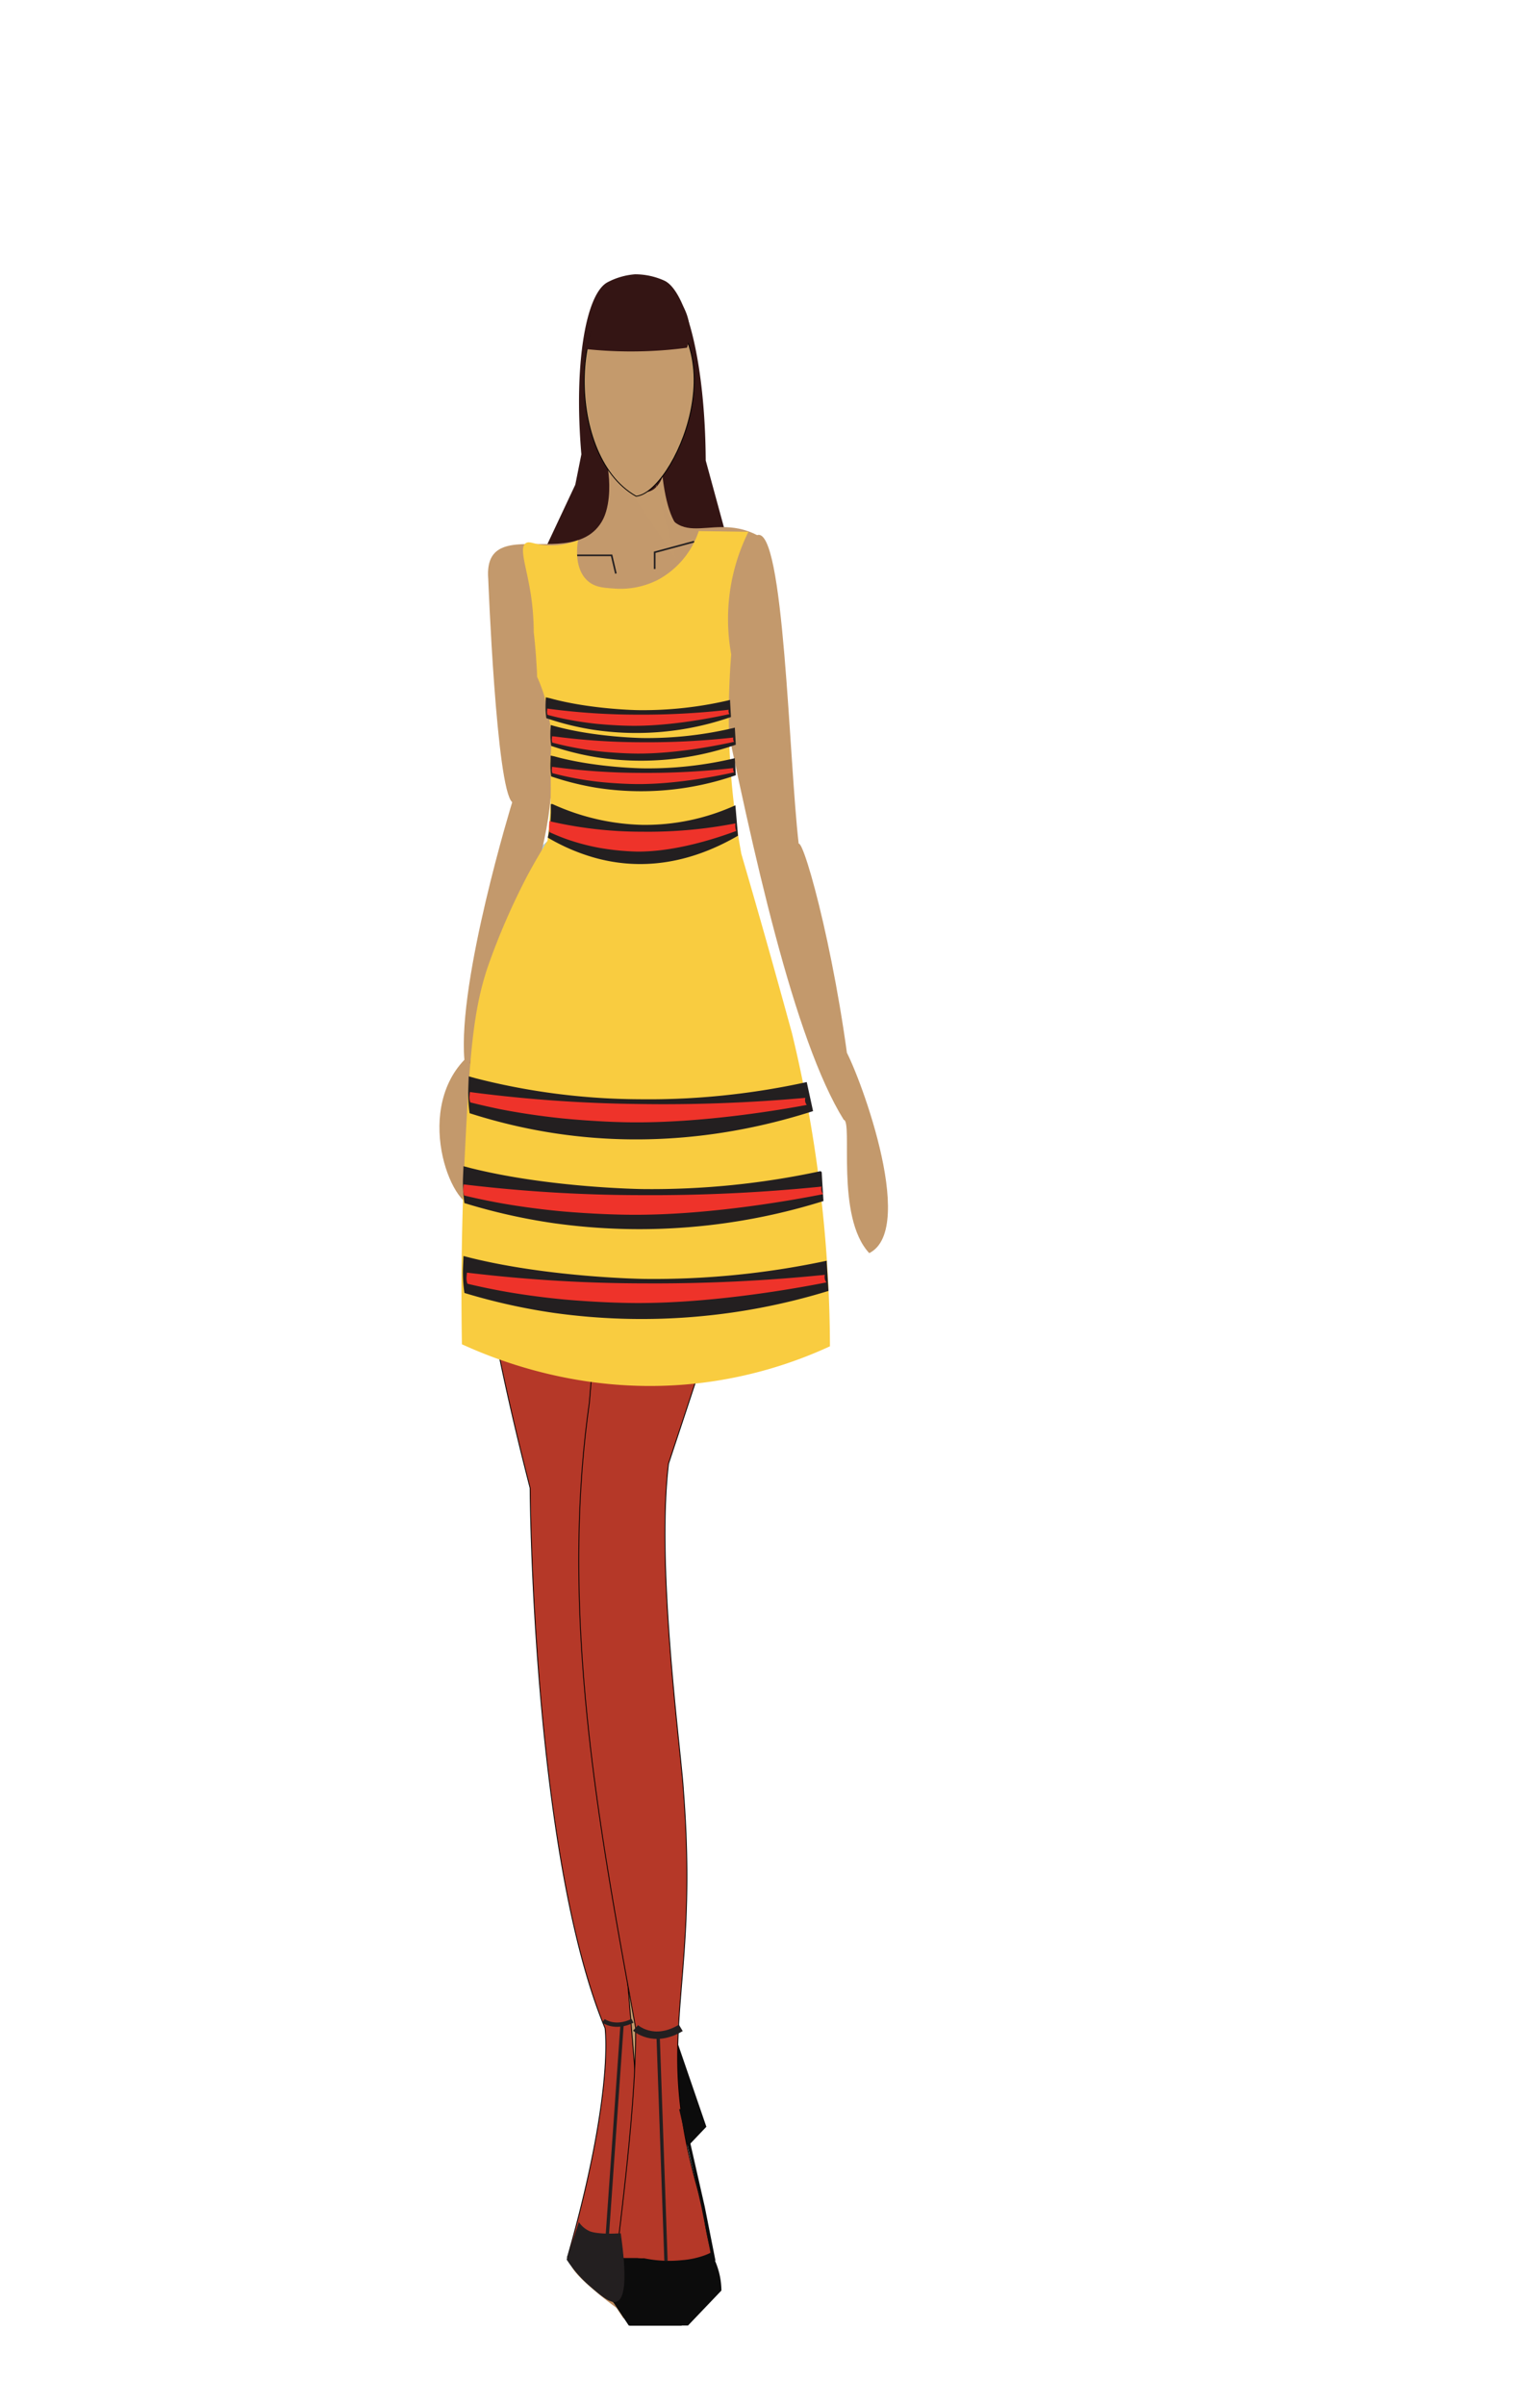 <svg id="Layer_1" data-name="Layer 1" xmlns="http://www.w3.org/2000/svg" width="465.02" height="725.83" viewBox="0 0 465.02 725.83">
  <title>Artboard 8</title>
  <path d="M203.11,644.85a17.43,17.43,0,0,0,1.57,2.66l3.32-.9,4.67-4.91-8-23.28q-.9,6-1.81,12C201.85,633.11,200.31,638.93,203.11,644.85Z" style="fill: #0c0c0c;stroke: #0c0c0c;stroke-miterlimit: 10;stroke-width: 1.096px"/>
  <path d="M191.74,82.78a21.47,21.47,0,0,1,8.86,1.91c6.65,3.08,12.33,24.7,12.5,54.27l8,29.35h0s.85,4.79,2.45,13.75l-61.76-10.39,11.92-25.38c.61-3,1.23-6.11,1.84-9.17-2.36-27.61,1.44-48.41,7.85-51.91A21.32,21.32,0,0,1,191.74,82.78Z" style="fill: #341514"/>
  <path d="M189.93,699.28c-20-14.38-17.52-16.58-17.52-16.58,14.13-49.53,11.25-68.79,11.25-68.79-22-53.1-22.62-163-22.62-163-37.15-143.77-11.7-179.2-11.7-179.2,10.51,9.18,31.88,36.4,29,37.3,1.29,8.8,2.77,126.39.77,141.78C191.56,638.24,201.53,680.24,189.93,699.28Z" style="fill: #bb895b"/>
  <path d="M200.31,293.18c9.63,0,7.86-10.67,23.68-7.22,0,0,2.54,6.79,3.49,20.79,3.8,43.29-14.23,92.29-27.55,132.81-3.83,32,3.9,87.56,4.52,98.9,4.93,63.82-10.28,73.45,5.94,125.5,2.25,23,11.49,21.77-6.58,35.66H188.22l-5.51-8.26c2.22-19.89,7.48-57.3,7.28-81.54-10.1-55.71-23.29-122.49-14-188.35C179.47,382.93,183.92,300.13,200.31,293.18Z" style="fill: #c49a6c"/>
  <path d="M178.68,350.49l-2,.68a4.89,4.89,0,0,1-1.4,7.16c-6.89,4.43-19.41,7.67-26.75,3.37l-4.75,7.91c3.06,21.82,8.18,48.06,16.3,79.47,0,0,.57,109.93,22.62,163,0,0,2.88,19.26-11.25,68.79,0,0-2.43,2.19,17.52,16.57,11.6-19,1.63-61-10.85-248.52C179.39,439.23,179.27,388.6,178.68,350.49Z" style="fill: #b53828;stroke: #000;stroke-miterlimit: 10;stroke-width: 0.25px"/>
  <path d="M212.33,666.12c-16.22-52-1-61.67-5.94-125.49-.62-11.35-8.35-66.93-4.52-98.9,2.73-8.31,5.65-17,8.55-25.92a25.16,25.16,0,0,1-6.66,0,4.77,4.77,0,0,1-2.92.91,4.68,4.68,0,0,1-3.29-1.22,5.3,5.3,0,0,1-1.75.3,5.79,5.79,0,0,1-.75-.07,4.82,4.82,0,0,1-2.69.76,4.57,4.57,0,0,1-3.82-1.81,29.88,29.88,0,0,1-5.34-.33,5,5,0,0,1-2.31.53,5.11,5.11,0,0,1-2.18-.46c-.27,3.26-.53,6.36-.78,9.18-9.3,65.86,3.9,132.64,14,188.35.21,24.24-5.06,61.65-7.27,81.55l5.5,8.25h15.59C223.82,687.9,214.58,689.15,212.33,666.12Z" style="fill: #b53828;stroke: #000;stroke-miterlimit: 10;stroke-width: 0.25px"/>
  <g>
    <path d="M214.12,212.6c-2.58,28.87-12,44.41-12,44.41-9.3.18-23.49,1.27-31.75-5.49l-3.06-39.9" style="fill: #afc8d8"/>
    <polyline points="196.73 176.09 196.73 171.05 208.65 167.84" style="fill: none;stroke: #231f20;stroke-miterlimit: 10"/>
    <polyline points="186.87 176.09 185.59 170.59 166.45 170.59" style="fill: none;stroke: #231f20;stroke-miterlimit: 10"/>
    <path d="M204.48,253.71S219.2,267.27,224,286.53c0,0-22.35,15.82-32.5,22H177.6s-16.19-17.19-27.88-32.33c0,0,3.78-14.44,20.46-26.14C170.18,250.07,202.39,256.73,204.48,253.71Z" style="fill: #afc8d8"/>
    <g>
      <path d="M183.52,141.26s4.13,21.47-12.38,23.34c0,0-8.95,15.8-8.95,31.53L184,205.42l31.87-4.57s11-39.49,6.19-36.25l-11-4.33s-8.25,6.39-11-16.41c0,0-3.44,10.42-12.38,0" style="fill: #c49a6c"/>
      <line x1="188.34" y1="144.66" x2="184.12" y2="142.86" style="fill: #c49a6c"/>
    </g>
    <path d="M197.44,143.76c5.52,26,16,9.92,31.18,17.73,8.15-2.84,9.55,67.46,12.55,93.12,1.77-.76,12.38,37.54,16.49,79.32-.05.63-2.73-17.56-2.75-17.66,3.49,5.09,22.52,54.43,7.57,61.91-10.29-11-4.88-39.75-7.7-40.23-15.08-24.23-27.48-81.08-37.41-129.61.19.2,1.15,5.86,1.2,6.11q-.6-9.63-1.22-19.26l-5.76,2.22" style="fill: #c3996c"/>
    <path d="M184.17,139.11c4.13,44.16-38.76,10.75-36.74,35.65,0,0,2.43,63.21,7.24,67.34,0,0-16.51,53.66-14.44,77.73-15.66,16.38-3.22,46.78,4.2,44.18,0,0-.24-43.8-2.75-43.11C163.93,258.52,173,245.64,162.24,194l58-1.32" style="fill: #c3996c"/>
    <path d="M206.89,215.18c36.39-.51,10.45-53-15.48-20-27.39-30.69-45.75,26.05-7.57,24.07" style="fill: #c3996c"/>
    <polyline points="185.97 173.09 184.68 167.59 165.55 167.59" style="fill: none;stroke: #231f20;stroke-miterlimit: 10;stroke-width: 0.5px"/>
    <polyline points="197.69 171.72 197.69 166.67 209.61 163.46" style="fill: none;stroke: #231f20;stroke-miterlimit: 10;stroke-width: 0.5px"/>
    <g>
      <path d="M192.06,88.75c-19-3.24-22.63,48.23,0,61,11.15-.81,31.95-46.27,2.29-61" style="fill: #c49a6c;stroke: #000;stroke-miterlimit: 10;stroke-width: 0.25px"/>
      <line x1="191.18" y1="88.71" x2="194.9" y2="88.92" style="fill: #c49a6c;stroke: #000;stroke-miterlimit: 10;stroke-width: 0.25px"/>
    </g>
    <path d="M226,160.49a59.07,59.07,0,0,0-4.89,14.06,59.75,59.75,0,0,0-.31,22.93,232.54,232.54,0,0,0-.46,29.84,229.41,229.41,0,0,0,3.52,30.39q3.86,13.19,7.65,26.6,3.9,13.85,7.64,27.52a406.87,406.87,0,0,1,8.25,44.94,405.06,405.06,0,0,1,3.21,49.53,130.43,130.43,0,0,1-37.56,10.88c-33.69,4.43-60.67-5.61-73.57-11.49-.4-23.29.17-43,.92-58.09,1.42-28.94,2.43-42.6,6.91-55.87a206.84,206.84,0,0,1,12-27.6c2.33-4.33,4.46-7.86,6-10.34a139.45,139.45,0,0,0,1-15c0-3.09,0-6-.19-8.85a49.82,49.82,0,0,0-1.9-20.35,47.28,47.28,0,0,0-2.05-5.36c0-1.3-.1-2.61-.18-3.95-.19-3.29-.47-6.46-.82-9.49a77.2,77.2,0,0,0-.92-11.62c-1.3-8.35-3.56-13.77-1.51-15.23.91-.64,2,0,4.19.39A21.38,21.38,0,0,0,174.57,163c-.14.71-1.6,8.7,3.17,12.54,2.16,1.74,4.68,1.85,7.57,2.07A24.9,24.9,0,0,0,198.64,175,26,26,0,0,0,211,160.27Z" style="fill: #f9cc40"/>
    <path d="M221.74,243.57a66.16,66.16,0,0,1-27.84,5.73,69.32,69.32,0,0,1-25.57-5.58c-.59-.25-1.11-.48-1.57-.7l-.08,0c0,.9.06,1.95,0,2.73a34,34,0,0,1-.86,6.85,59.09,59.09,0,0,0,13.95,5.94c17.61,4.87,32.63-.73,42.69-6.53Z" style="fill: #231f20;stroke: #231f20;stroke-miterlimit: 10;stroke-width: 0.726px"/>
    <path d="M165.88,247.8h0c0,.63-.06,1.33-.07,1.59a9.28,9.28,0,0,0,.15,1.76c1.25.57,2.91,1.29,4.86,2a65.21,65.21,0,0,0,10.31,2.75A76.17,76.17,0,0,0,192.26,257c12.83.15,26.69-5,30.06-6.23a2.52,2.52,0,0,1-.13-.33,5,5,0,0,1-.13-1.95A138.6,138.6,0,0,1,193.89,251a123.44,123.44,0,0,1-27.21-3Z" style="fill: #ee332a"/>
    <g>
      <path d="M165.08,210.78h0s-.06,1.55-.07,1.9a26.2,26.2,0,0,0,.2,3.85,83.43,83.43,0,0,0,13.6,3.38,86.92,86.92,0,0,0,41.63-3.71c-.09-1.54-.17-3.08-.25-4.62a113.86,113.86,0,0,1-27.64,3s-14.31-.2-26.69-3.63Z" style="fill: #231f20;stroke: #231f20;stroke-miterlimit: 10;stroke-width: 0.541px"/>
      <path d="M165.24,213.83h0c0,.36-.06.76-.07.9a3,3,0,0,0,.15,1c1.22.33,2.83.74,4.74,1.14a101.55,101.55,0,0,0,10.05,1.57s5.35.56,10.86.6c12.5.09,26-2.81,29.3-3.54a1.56,1.56,0,0,1-.13-.19,1.7,1.7,0,0,1-.12-1.11,229.38,229.38,0,0,1-27.47,1.47A203,203,0,0,1,166,213.94Z" style="fill: #ee332a"/>
    </g>
    <g>
      <path d="M166.54,219.15h0s-.06,1.54-.07,1.89a25,25,0,0,0,.2,3.86,85.53,85.53,0,0,0,13.6,3.38,87,87,0,0,0,41.63-3.72c-.09-1.54-.17-3.08-.26-4.62A113.73,113.73,0,0,1,194,223s-14.31-.2-26.69-3.63Z" style="fill: #231f20;stroke: #231f20;stroke-miterlimit: 10;stroke-width: 0.541px"/>
      <path d="M166.7,222.2h0c0,.36-.07.76-.07.91a3.09,3.09,0,0,0,.15,1c1.22.32,2.83.73,4.74,1.13a98.4,98.4,0,0,0,10,1.57s5.35.57,10.85.61c12.51.08,26-2.82,29.31-3.55a.83.83,0,0,1-.13-.18,1.7,1.7,0,0,1-.12-1.11A231.73,231.73,0,0,1,194,224a203,203,0,0,1-26.53-1.74Z" style="fill: #ee332a"/>
    </g>
    <g>
      <path d="M166.54,228.36h0s-.06,1.54-.07,1.89a25,25,0,0,0,.2,3.86,85.53,85.53,0,0,0,13.6,3.38,87,87,0,0,0,41.63-3.72c-.09-1.54-.17-3.08-.26-4.62a113.28,113.28,0,0,1-27.63,3s-14.31-.19-26.69-3.63Z" style="fill: #231f20;stroke: #231f20;stroke-miterlimit: 10;stroke-width: 0.541px"/>
      <path d="M166.7,231.41h0c0,.36-.07.76-.07.91a3.09,3.09,0,0,0,.15,1c1.22.32,2.83.73,4.74,1.13a98.4,98.4,0,0,0,10,1.57s5.35.57,10.85.61c12.51.08,26-2.82,29.31-3.55a.7.7,0,0,1-.13-.19,1.67,1.67,0,0,1-.12-1.1A231.73,231.73,0,0,1,194,233.25a203,203,0,0,1-26.53-1.74Z" style="fill: #ee332a"/>
    </g>
  </g>
  <g>
    <path d="M140.43,352.59h0s-.12,2.71-.14,3.33a41.45,41.45,0,0,0,.39,6.77,177.75,177.75,0,0,0,26.45,5.94,185.78,185.78,0,0,0,81-6.53q-.26-4.05-.49-8.12a243,243,0,0,1-53.74,5.37S166,359,142,353Z" style="fill: #231f20;stroke: #231f20;stroke-miterlimit: 10"/>
    <path d="M140,357.44h0c-.07.64-.13,1.34-.14,1.59a5.2,5.2,0,0,0,.29,1.76c2.42.58,5.6,1.29,9.36,2,2.06.39,9.56,1.78,19.83,2.75,0,0,10.55,1,21.41,1.07,24.67.15,51.33-4.95,57.82-6.23a1.78,1.78,0,0,1-.25-.33,2.72,2.72,0,0,1-.25-1.95,509.21,509.21,0,0,1-54.2,2.58,451.89,451.89,0,0,1-52.33-3.06Z" style="fill: #ee332a"/>
    <path d="M142,325.47s-.1,2.71-.12,3.33a43.14,43.14,0,0,0,.36,6.78,165,165,0,0,0,25.3,5.94c31.93,4.86,59.16-.73,77.4-6.53l-1.71-7.85A223.72,223.72,0,0,1,221,330.81a220.42,220.42,0,0,1-28,1.42,203,203,0,0,1-49.62-6.38Z" style="fill: #231f20;stroke: #231f20;stroke-miterlimit: 10;stroke-width: 0.978px"/>
    <path d="M141.89,329.56h0c-.07.59-.12,1.24-.14,1.48a4.81,4.81,0,0,0,.26,1.65c2.25.57,5.23,1.27,8.74,2,1.93.38,8.94,1.76,18.56,2.78,0,0,9.88,1.05,20.06,1.22,23.11.4,48.16-4.1,54.25-5.23a2,2,0,0,1-.23-.32,2.48,2.48,0,0,1-.21-1.82,479,479,0,0,1-50.82,1.85,425.11,425.11,0,0,1-49-3.41Z" style="fill: #ee332a"/>
    <path d="M140.43,379.7h0s-.12,2.71-.14,3.33a40.75,40.75,0,0,0,.4,6.78,182.39,182.39,0,0,0,26.83,5.94,191.37,191.37,0,0,0,82.12-6.53c-.17-2.71-.33-5.42-.5-8.12a250.55,250.55,0,0,1-54.52,5.37s-28.22-.35-52.65-6.38Z" style="fill: #231f20;stroke: #231f20;stroke-miterlimit: 10;stroke-width: 1.007px"/>
    <path d="M141,384.07h0c-.07.64-.13,1.34-.14,1.59a5.17,5.17,0,0,0,.29,1.76c2.42.58,5.6,1.29,9.36,2,2.06.39,9.56,1.78,19.83,2.75,0,0,10.55,1,21.41,1.07,24.67.15,51.33-4.95,57.82-6.23a1.78,1.78,0,0,1-.25-.33,2.72,2.72,0,0,1-.25-1.95,509.21,509.21,0,0,1-54.2,2.58,451.89,451.89,0,0,1-52.33-3.06Z" style="fill: #ee332a"/>
  </g>
  <path d="M217.84,691.26a22.53,22.53,0,0,0-.92-6.19,22.77,22.77,0,0,0-2.41-5.48,3.88,3.88,0,0,1,1-.25,16.81,16.81,0,0,1-3.3,1.49,26.07,26.07,0,0,1-6.38,1.27,37.08,37.08,0,0,1-11.4-.59,6,6,0,0,1-1.69-.07c1.13.22-.17,0-.45,0H190.9c-.81,0-1.61,0-2.41,0a13.86,13.86,0,0,1-2.39-.41l-.29,0-1.45,12.54,5.5,8.25,17.89,0Z" style="fill: #0c0c0c"/>
  <path d="M186.2,694.47c-1.85.69-4.69-1.78-7.95-4.58a37,37,0,0,1-7-8q1.8-5.51,3.58-11a8,8,0,0,0,1.81,1.8,8.47,8.47,0,0,0,1.24.73c1.31.63,4.82,1,9.44.7C189.48,689.4,188.13,693.75,186.2,694.47Z" style="fill: #231f20;stroke: #231f20;stroke-miterlimit: 10;stroke-width: 0.264px"/>
  <path d="M215.55,682.32q-1.62-8.1-3.22-16.2l-6.75-29.68" style="fill: none;stroke: #0c0c0c;stroke-miterlimit: 10"/>
  <path d="M191.92,612s5.39,4.95,13.66,0" style="fill: none;stroke: #231f20;stroke-miterlimit: 10;stroke-width: 2.238px"/>
  <line x1="201.1" y1="682.32" x2="198.75" y2="615.13" style="fill: none;stroke: #231f20;stroke-miterlimit: 10"/>
  <line x1="183.18" y1="677.48" x2="187.88" y2="610.41" style="fill: none;stroke: #231f20;stroke-miterlimit: 10"/>
  <path d="M182.21,609.86s3.46,2.62,8.78,0" style="fill: none;stroke: #231f20;stroke-miterlimit: 10;stroke-width: 1.306px"/>
  <path d="M182.67,88.44q-1.09,2.37-2.17,4.76c-.82,2.52-1.6,5.16-2.34,7.9-.38,1.45-.74,2.86-1.07,4.26a129.21,129.21,0,0,0,24.84.2q2.82-.25,5.5-.62a15.4,15.4,0,0,0-24.76-16.5Z" style="fill: #341514"/>
</svg>
